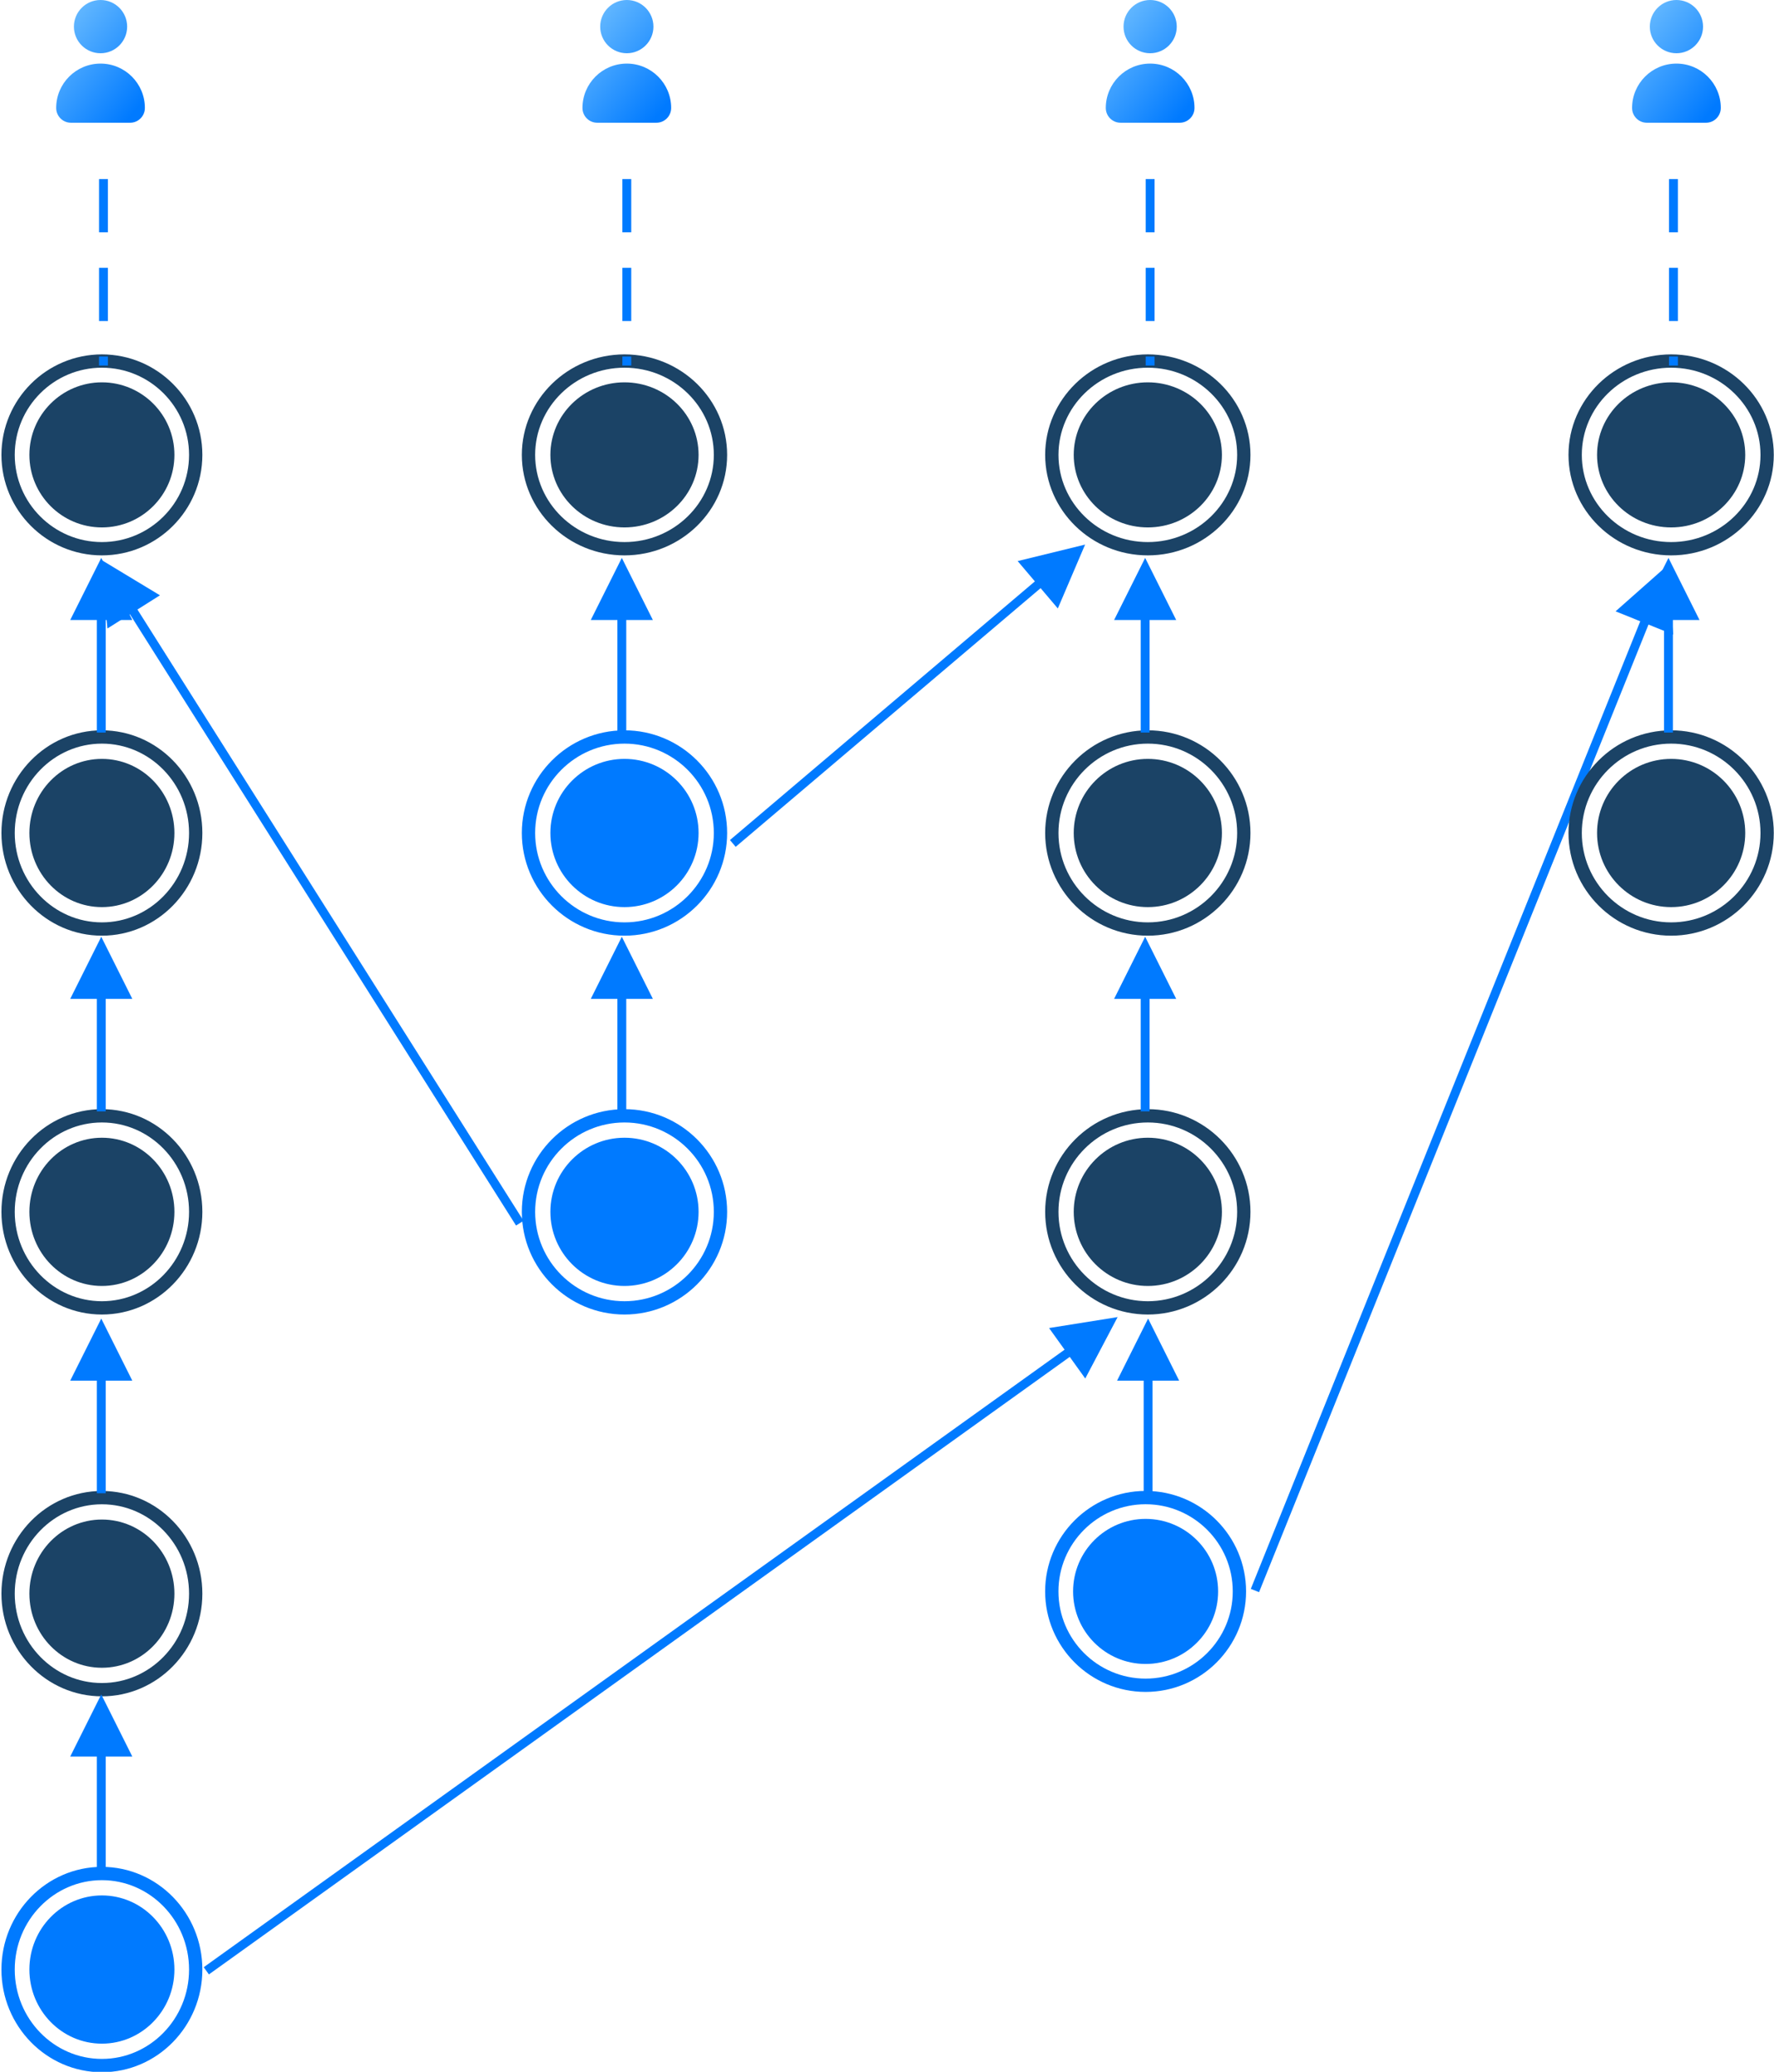 <?xml version="1.0" encoding="UTF-8"?>
<svg width="400px" height="467px" viewBox="0 0 400 467" version="1.1" xmlns="http://www.w3.org/2000/svg" xmlns:xlink="http://www.w3.org/1999/xlink">
    <!-- Generator: Sketch 52.4 (67378) - http://www.bohemiancoding.com/sketch -->
    <title>DAG账本</title>
    <desc>Created with Sketch.</desc>
    <defs>
        <linearGradient x1="11.396%" y1="0%" x2="89.89%" y2="89.51%" id="linearGradient-1">
            <stop stop-color="#6FBFFF" offset="0%"></stop>
            <stop stop-color="#007AFF" offset="100%"></stop>
        </linearGradient>
    </defs>
    <g id="Page-1" stroke="none" stroke-width="1" fill="none" fill-rule="evenodd">
        <g id="弹窗" transform="translate(-1572, -181)">
            <g id="Group-9" transform="translate(1572, 181)">
                <g id="Group-51">
                    <g id="Group-60" stroke-width="1" fill-rule="evenodd" transform="translate(22.667, 122.754)" fill="#007AFF">
                        <path id="Line-3-Copy-15" d="M8.323,14.637 L94.845,151.574 L95.38,152.42 L93.689,153.488 L93.155,152.643 L6.633,15.705 L1.56,18.91 L0,3.336 L13.396,11.432 L8.323,14.637 Z" fill-rule="nonzero"></path>
                        <path id="Line-3-Copy-21" d="M211.969,9.818 L143.98,67.477 L143.217,68.124 L141.924,66.598 L142.687,65.952 L210.676,8.292 L206.795,3.716 L222,0 L215.85,14.394 L211.969,9.818 Z" fill-rule="nonzero"></path>
                        <path id="Line-3-Copy-33" d="M218.539,183.096 L25.249,321.708 L24.437,322.291 L23.271,320.666 L24.084,320.083 L217.374,181.47 L213.877,176.595 L229.333,174.124 L222.036,187.971 L218.539,183.096 Z" fill-rule="nonzero"></path>
                        <path id="Line-3-Copy-34" d="M349.032,18.03 L261.594,235.208 L261.221,236.135 L259.366,235.388 L259.739,234.461 L347.177,17.283 L341.611,15.043 L353.333,4.67 L354.598,20.271 L349.032,18.03 Z" fill-rule="nonzero"></path>
                    </g>
                    <g id="Combined-Shape-Copy-7" transform="translate(12.667, 0)" fill="url(#linearGradient-1)" fill-rule="evenodd">
                        <path d="M0,24.333 C0,18.813 4.479,14.333 10,14.333 C15.521,14.333 20,18.813 20,24.333 C20,26.176 18.509,27.667 16.667,27.667 L3.333,27.667 C1.491,27.667 0,26.176 0,24.333 Z M10,0 C13.314,0 16,2.686 16,6 C16,9.314 13.314,12 10,12 C6.686,12 4,9.314 4,6 C4,2.686 6.686,0 10,0 Z"></path>
                    </g>
                    <g id="Group-55-Copy" transform="translate(0, 79.39)" fill-rule="evenodd" stroke-width="1">
                        <g>
                            <path d="M22.976,44.295 C34.638,44.295 44.128,34.804 44.128,23.143 C44.128,11.481 34.638,1.991 22.976,1.991 C11.314,1.991 1.824,11.481 1.824,23.143 C1.824,34.804 11.315,44.295 22.976,44.295 Z" id="Clip-54" stroke="#1B4366" stroke-width="3"></path>
                            <path d="M6.626,23.143 C6.626,32.172 13.947,39.493 22.976,39.493 C32.007,39.493 39.327,32.172 39.327,23.143 C39.327,14.113 32.007,6.792 22.976,6.792 C13.947,6.792 6.626,14.113 6.626,23.143" id="Fill-83" fill="#1B4366"></path>
                        </g>
                    </g>
                    <g id="Group-55-Copy" transform="translate(0, 164.117)" fill-rule="evenodd" stroke-width="1">
                        <g>
                            <path d="M22.976,45.29 C34.631,45.29 44.128,35.586 44.128,23.646 C44.128,11.705 34.631,2.001 22.976,2.001 C11.322,2.001 1.824,11.705 1.824,23.646 C1.824,35.586 11.322,45.29 22.976,45.29 Z" id="Clip-54" stroke="#1B4366" stroke-width="3"></path>
                            <path d="M6.626,23.646 C6.626,32.872 13.947,40.351 22.976,40.351 C32.007,40.351 39.327,32.872 39.327,23.646 C39.327,14.42 32.007,6.94 22.976,6.94 C13.947,6.94 6.626,14.42 6.626,23.646" id="Fill-83" fill="#1B4366"></path>
                        </g>
                    </g>
                    <g id="Group-55-Copy" transform="translate(0, 249.511)" fill-rule="evenodd" stroke-width="1">
                        <g>
                            <path d="M22.976,45.29 C34.631,45.29 44.128,35.586 44.128,23.646 C44.128,11.705 34.631,2.001 22.976,2.001 C11.322,2.001 1.824,11.705 1.824,23.646 C1.824,35.586 11.322,45.29 22.976,45.29 Z" id="Clip-54" stroke="#1B4366" stroke-width="3"></path>
                            <path d="M6.626,23.646 C6.626,32.872 13.947,40.351 22.976,40.351 C32.007,40.351 39.327,32.872 39.327,23.646 C39.327,14.42 32.007,6.94 22.976,6.94 C13.947,6.94 6.626,14.42 6.626,23.646" id="Fill-83" fill="#1B4366"></path>
                        </g>
                    </g>
                    <g id="Group-55" transform="translate(0, 420.3)">
                        <path d="M22.976,45.29 C34.631,45.29 44.128,35.586 44.128,23.646 C44.128,11.705 34.631,2.001 22.976,2.001 C11.322,2.001 1.824,11.705 1.824,23.646 C1.824,35.586 11.322,45.29 22.976,45.29 Z" id="Clip-54" stroke="#007AFF" stroke-width="3"></path>
                        <path d="M6.626,23.646 C6.626,32.872 13.947,40.351 22.976,40.351 C32.007,40.351 39.327,32.872 39.327,23.646 C39.327,14.42 32.007,6.94 22.976,6.94 C13.947,6.94 6.626,14.42 6.626,23.646" id="Fill-83" fill="#007AFF" fill-rule="evenodd"></path>
                    </g>
                    <g id="Group-55-Copy" transform="translate(0, 335.573)" fill-rule="evenodd" stroke-width="1">
                        <g>
                            <path d="M22.976,45.29 C34.631,45.29 44.128,35.586 44.128,23.646 C44.128,11.705 34.631,2.001 22.976,2.001 C11.322,2.001 1.824,11.705 1.824,23.646 C1.824,35.586 11.322,45.29 22.976,45.29 Z" id="Clip-54" stroke="#1B4366" stroke-width="3"></path>
                            <path d="M6.626,23.646 C6.626,32.872 13.947,40.351 22.976,40.351 C32.007,40.351 39.327,32.872 39.327,23.646 C39.327,14.42 32.007,6.94 22.976,6.94 C13.947,6.94 6.626,14.42 6.626,23.646" id="Fill-83" fill="#1B4366"></path>
                        </g>
                    </g>
                    <path d="M23.333,41.363 L23.333,81.391" id="Line-3-Copy-13" stroke="#007AFF" stroke-width="2" stroke-linecap="square" stroke-dasharray="10,10"></path>
                    <path id="Line-3-Copy-14" d="M23.833,139.756 L23.833,164.117 L23.833,165.117 L21.833,165.117 L21.833,164.117 L21.833,139.756 L15.833,139.756 L22.833,125.756 L29.833,139.756 L23.833,139.756 Z" fill="#007AFF" fill-rule="nonzero"></path>
                    <path id="Line-3-Copy-16" d="M23.833,225.151 L23.833,249.511 L23.833,250.511 L21.833,250.511 L21.833,249.511 L21.833,225.151 L15.833,225.151 L22.833,211.151 L29.833,225.151 L23.833,225.151 Z" fill="#007AFF" fill-rule="nonzero"></path>
                    <path id="Line-3-Copy-30" d="M23.833,395.939 L23.833,420.3 L23.833,421.3 L21.833,421.3 L21.833,420.3 L21.833,395.939 L15.833,395.939 L22.833,381.939 L29.833,395.939 L23.833,395.939 Z" fill="#007AFF" fill-rule="nonzero"></path>
                    <path id="Line-3-Copy-29" d="M23.833,311.212 L23.833,335.573 L23.833,336.573 L21.833,336.573 L21.833,335.573 L21.833,311.212 L15.833,311.212 L22.833,297.212 L29.833,311.212 L23.833,311.212 Z" fill="#007AFF" fill-rule="nonzero"></path>
                    <g id="Combined-Shape-Copy-7" transform="translate(131.333, 0)" fill="url(#linearGradient-1)" fill-rule="evenodd">
                        <path d="M0,24.333 C0,18.813 4.479,14.333 10,14.333 C15.521,14.333 20,18.813 20,24.333 C20,26.176 18.509,27.667 16.667,27.667 L3.333,27.667 C1.491,27.667 0,26.176 0,24.333 Z M10,0 C13.314,0 16,2.686 16,6 C16,9.314 13.314,12 10,12 C6.686,12 4,9.314 4,6 C4,2.686 6.686,0 10,0 Z"></path>
                    </g>
                    <g id="Group-55-Copy" transform="translate(117.333, 79.39)" fill-rule="evenodd" stroke-width="1">
                        <g>
                            <path d="M23.476,44.295 C35.416,44.295 45.12,34.797 45.12,23.143 C45.12,11.488 35.416,1.991 23.476,1.991 C11.535,1.991 1.831,11.488 1.831,23.143 C1.831,34.797 11.535,44.295 23.476,44.295 Z" id="Clip-54" stroke="#1B4366" stroke-width="3"></path>
                            <path d="M6.77,23.143 C6.77,32.172 14.25,39.493 23.476,39.493 C32.702,39.493 40.182,32.172 40.182,23.143 C40.182,14.113 32.702,6.792 23.476,6.792 C14.25,6.792 6.77,14.113 6.77,23.143" id="Fill-83" fill="#1B4366"></path>
                        </g>
                    </g>
                    <g id="Group-55" transform="translate(117.333, 164.117)">
                        <path d="M23.476,45.29 C35.409,45.29 45.12,35.579 45.12,23.646 C45.12,11.712 35.409,2.001 23.476,2.001 C11.542,2.001 1.831,11.712 1.831,23.646 C1.831,35.579 11.542,45.29 23.476,45.29 Z" id="Clip-54" stroke="#007AFF" stroke-width="3"></path>
                        <path d="M6.77,23.646 C6.77,32.872 14.25,40.351 23.476,40.351 C32.702,40.351 40.182,32.872 40.182,23.646 C40.182,14.42 32.702,6.94 23.476,6.94 C14.25,6.94 6.77,14.42 6.77,23.646" id="Fill-83" fill="#007AFF" fill-rule="evenodd"></path>
                    </g>
                    <g id="Group-55" transform="translate(117.333, 249.511)">
                        <path d="M23.476,45.29 C35.409,45.29 45.12,35.579 45.12,23.646 C45.12,11.712 35.409,2.001 23.476,2.001 C11.542,2.001 1.831,11.712 1.831,23.646 C1.831,35.579 11.542,45.29 23.476,45.29 Z" id="Clip-54" stroke="#007AFF" stroke-width="3"></path>
                        <path d="M6.77,23.646 C6.77,32.872 14.25,40.351 23.476,40.351 C32.702,40.351 40.182,32.872 40.182,23.646 C40.182,14.42 32.702,6.94 23.476,6.94 C14.25,6.94 6.77,14.42 6.77,23.646" id="Fill-83" fill="#007AFF" fill-rule="evenodd"></path>
                    </g>
                    <path id="Line-3-Copy-18" d="M141.208,139.756 L141.208,164.117 L141.208,165.117 L139.208,165.117 L139.208,164.117 L139.208,139.756 L133.208,139.756 L140.208,125.756 L147.208,139.756 L141.208,139.756 Z" fill="#007AFF" fill-rule="nonzero"></path>
                    <path id="Line-3-Copy-19" d="M141.208,225.151 L141.208,249.511 L141.208,250.511 L139.208,250.511 L139.208,249.511 L139.208,225.151 L133.208,225.151 L140.208,211.151 L147.208,225.151 L141.208,225.151 Z" fill="#007AFF" fill-rule="nonzero"></path>
                    <path d="M141.333,41.363 L141.333,81.391" id="Line-3-Copy-24" stroke="#007AFF" stroke-width="2" stroke-linecap="square" stroke-dasharray="10,10"></path>
                    <g id="Combined-Shape-Copy-7" transform="translate(249.333, 0)" fill="url(#linearGradient-1)" fill-rule="evenodd">
                        <path d="M0,24.333 C0,18.813 4.479,14.333 10,14.333 C15.521,14.333 20,18.813 20,24.333 C20,26.176 18.509,27.667 16.667,27.667 L3.333,27.667 C1.491,27.667 0,26.176 0,24.333 Z M10,0 C13.314,0 16,2.686 16,6 C16,9.314 13.314,12 10,12 C6.686,12 4,9.314 4,6 C4,2.686 6.686,0 10,0 Z"></path>
                    </g>
                    <g id="Group-55-Copy" transform="translate(235.333, 79.39)" fill-rule="evenodd" stroke-width="1">
                        <g>
                            <path d="M23.476,44.295 C35.416,44.295 45.12,34.797 45.12,23.143 C45.12,11.488 35.416,1.991 23.476,1.991 C11.535,1.991 1.831,11.488 1.831,23.143 C1.831,34.797 11.535,44.295 23.476,44.295 Z" id="Clip-54" stroke="#1B4366" stroke-width="3"></path>
                            <path d="M6.77,23.143 C6.77,32.172 14.25,39.493 23.476,39.493 C32.702,39.493 40.182,32.172 40.182,23.143 C40.182,14.113 32.702,6.792 23.476,6.792 C14.25,6.792 6.77,14.113 6.77,23.143" id="Fill-83" fill="#1B4366"></path>
                        </g>
                    </g>
                    <g id="Group-55" transform="translate(235.333, 335.573)">
                        <path d="M22.976,44.295 C34.638,44.295 44.128,34.804 44.128,23.143 C44.128,11.481 34.638,1.991 22.976,1.991 C11.314,1.991 1.824,11.481 1.824,23.143 C1.824,34.804 11.315,44.295 22.976,44.295 Z" id="Clip-54" stroke="#007AFF" stroke-width="3"></path>
                        <path d="M6.626,23.143 C6.626,32.172 13.947,39.493 22.976,39.493 C32.007,39.493 39.327,32.172 39.327,23.143 C39.327,14.113 32.007,6.792 22.976,6.792 C13.947,6.792 6.626,14.113 6.626,23.143" id="Fill-83" fill="#007AFF" fill-rule="evenodd"></path>
                    </g>
                    <g id="Group-55-Copy" transform="translate(235.333, 249.511)" fill-rule="evenodd" stroke-width="1">
                        <g>
                            <path d="M23.476,45.29 C35.409,45.29 45.12,35.579 45.12,23.646 C45.12,11.712 35.409,2.001 23.476,2.001 C11.542,2.001 1.831,11.712 1.831,23.646 C1.831,35.579 11.542,45.29 23.476,45.29 Z" id="Clip-54" stroke="#1B4366" stroke-width="3"></path>
                            <path d="M6.77,23.646 C6.77,32.872 14.25,40.351 23.476,40.351 C32.702,40.351 40.182,32.872 40.182,23.646 C40.182,14.42 32.702,6.94 23.476,6.94 C14.25,6.94 6.77,14.42 6.77,23.646" id="Fill-83" fill="#1B4366"></path>
                        </g>
                    </g>
                    <g id="Group-55-Copy" transform="translate(235.333, 164.117)" fill-rule="evenodd" stroke-width="1">
                        <g>
                            <path d="M23.476,45.29 C35.409,45.29 45.12,35.579 45.12,23.646 C45.12,11.712 35.409,2.001 23.476,2.001 C11.542,2.001 1.831,11.712 1.831,23.646 C1.831,35.579 11.542,45.29 23.476,45.29 Z" id="Clip-54" stroke="#1B4366" stroke-width="3"></path>
                            <path d="M6.77,23.646 C6.77,32.872 14.25,40.351 23.476,40.351 C32.702,40.351 40.182,32.872 40.182,23.646 C40.182,14.42 32.702,6.94 23.476,6.94 C14.25,6.94 6.77,14.42 6.77,23.646" id="Fill-83" fill="#1B4366"></path>
                        </g>
                    </g>
                    <path id="Line-3-Copy-17" d="M259.875,311.212 L259.875,335.573 L259.875,336.573 L257.875,336.573 L257.875,335.573 L257.875,311.212 L251.875,311.212 L258.875,297.212 L265.875,311.212 L259.875,311.212 Z" fill="#007AFF" fill-rule="nonzero"></path>
                    <path id="Line-3-Copy-20" d="M259.208,139.756 L259.208,164.117 L259.208,165.117 L257.208,165.117 L257.208,164.117 L257.208,139.756 L251.208,139.756 L258.208,125.756 L265.208,139.756 L259.208,139.756 Z" fill="#007AFF" fill-rule="nonzero"></path>
                    <path id="Line-3-Copy-23" d="M259.208,225.151 L259.208,249.511 L259.208,250.511 L257.208,250.511 L257.208,249.511 L257.208,225.151 L251.208,225.151 L258.208,211.151 L265.208,225.151 L259.208,225.151 Z" fill="#007AFF" fill-rule="nonzero"></path>
                    <path d="M259.333,41.363 L259.333,81.391" id="Line-3-Copy-25" stroke="#007AFF" stroke-width="2" stroke-linecap="square" stroke-dasharray="10,10"></path>
                    <g id="Combined-Shape-Copy-7" transform="translate(368, 0)" fill="url(#linearGradient-1)" fill-rule="evenodd">
                        <path d="M0,24.333 C0,18.813 4.479,14.333 10,14.333 C15.521,14.333 20,18.813 20,24.333 C20,26.176 18.509,27.667 16.667,27.667 L3.333,27.667 C1.491,27.667 0,26.176 0,24.333 Z M10,0 C13.314,0 16,2.686 16,6 C16,9.314 13.314,12 10,12 C6.686,12 4,9.314 4,6 C4,2.686 6.686,0 10,0 Z"></path>
                    </g>
                    <g id="Group-55-Copy" transform="translate(353.333, 79.39)" fill-rule="evenodd" stroke-width="1">
                        <g>
                            <path d="M23.476,44.295 C35.416,44.295 45.12,34.797 45.12,23.143 C45.12,11.488 35.416,1.991 23.476,1.991 C11.535,1.991 1.831,11.488 1.831,23.143 C1.831,34.797 11.535,44.295 23.476,44.295 Z" id="Clip-54" stroke="#1B4366" stroke-width="3"></path>
                            <path d="M6.77,23.143 C6.77,32.172 14.25,39.493 23.476,39.493 C32.702,39.493 40.182,32.172 40.182,23.143 C40.182,14.113 32.702,6.792 23.476,6.792 C14.25,6.792 6.77,14.113 6.77,23.143" id="Fill-83" fill="#1B4366"></path>
                        </g>
                    </g>
                    <g id="Group-55-Copy" transform="translate(353.333, 164.117)" fill-rule="evenodd" stroke-width="1">
                        <g>
                            <path d="M23.476,45.29 C35.409,45.29 45.12,35.579 45.12,23.646 C45.12,11.712 35.409,2.001 23.476,2.001 C11.542,2.001 1.831,11.712 1.831,23.646 C1.831,35.579 11.542,45.29 23.476,45.29 Z" id="Clip-54" stroke="#1B4366" stroke-width="3"></path>
                            <path d="M6.77,23.646 C6.77,32.872 14.25,40.351 23.476,40.351 C32.702,40.351 40.182,32.872 40.182,23.646 C40.182,14.42 32.702,6.94 23.476,6.94 C14.25,6.94 6.77,14.42 6.77,23.646" id="Fill-83" fill="#1B4366"></path>
                        </g>
                    </g>
                    <path id="Line-3-Copy-26" d="M377.208,139.756 L377.208,164.117 L377.208,165.117 L375.208,165.117 L375.208,164.117 L375.208,139.756 L369.208,139.756 L376.208,125.756 L383.208,139.756 L377.208,139.756 Z" fill="#007AFF" fill-rule="nonzero"></path>
                    <path d="M377.333,41.363 L377.333,81.391" id="Line-3-Copy-28" stroke="#007AFF" stroke-width="2" stroke-linecap="square" stroke-dasharray="10,10"></path>
                </g>
            </g>
        </g>
    </g>
</svg>